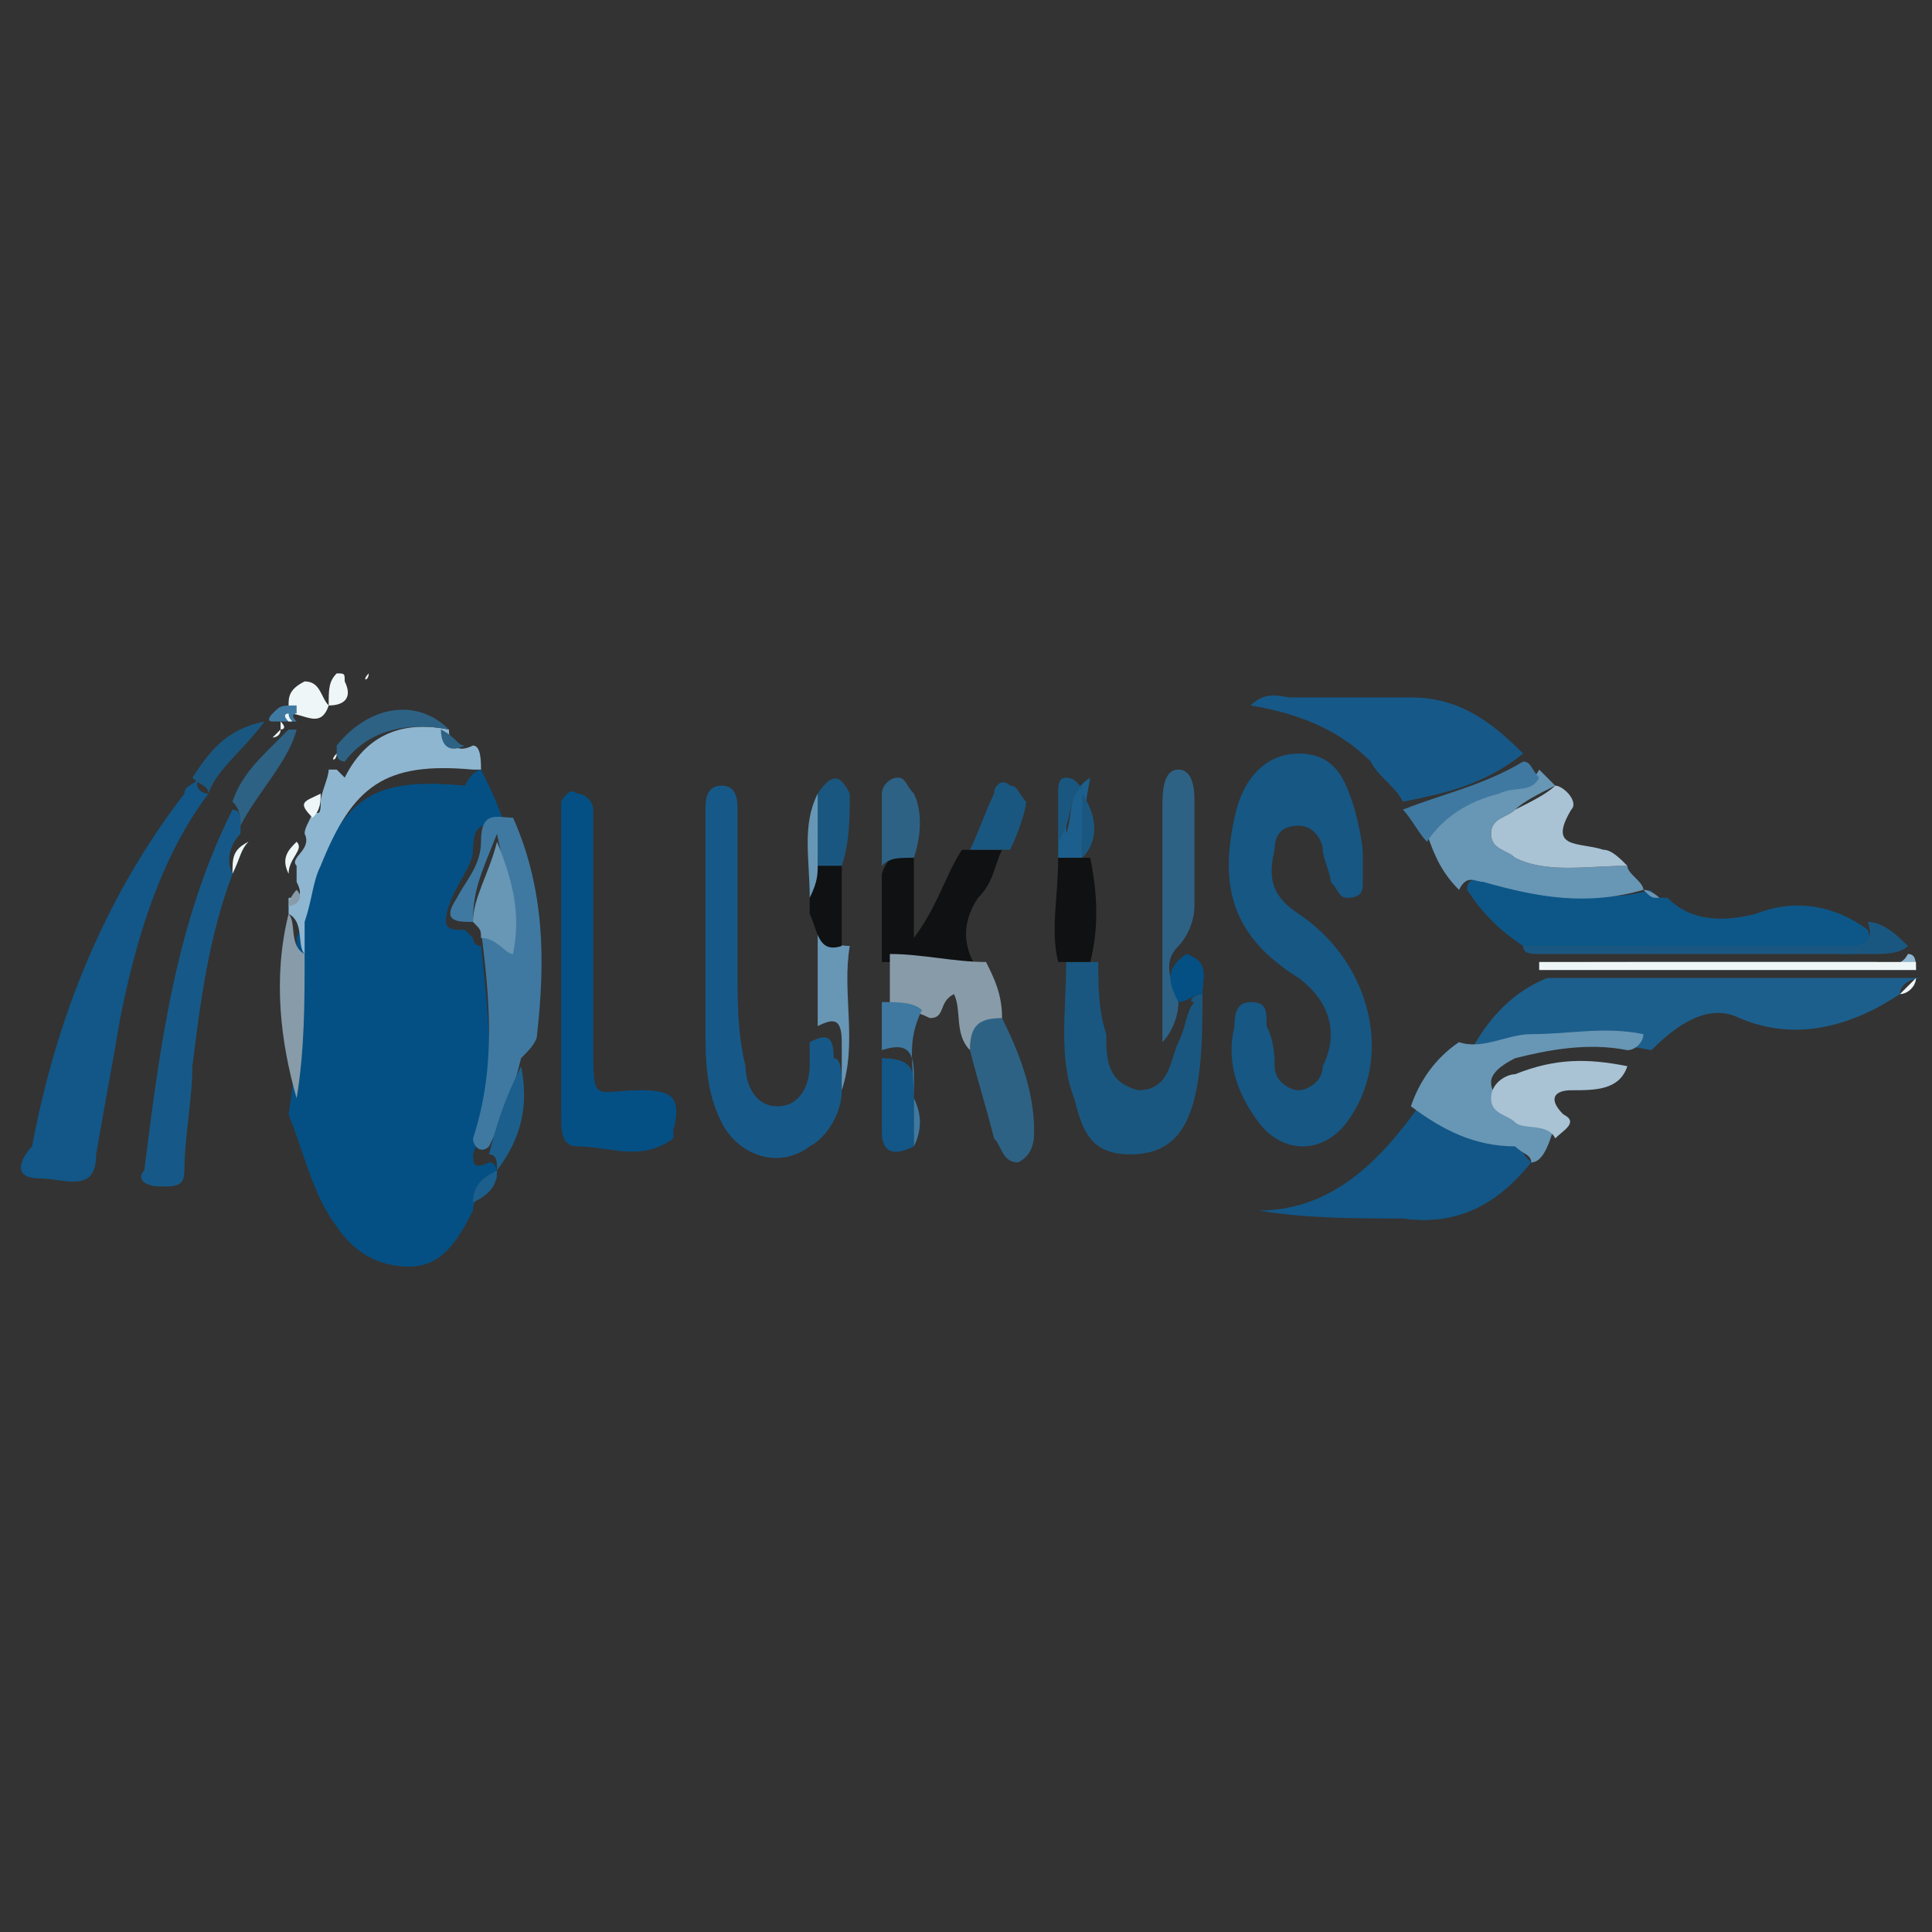 <?xml version="1.0" encoding="utf-8"?>
<!-- Generator: Adobe Illustrator 24.1.2, SVG Export Plug-In . SVG Version: 6.00 Build 0)  -->
<svg version="1.1" id="Calque_1" xmlns="http://www.w3.org/2000/svg" xmlns:xlink="http://www.w3.org/1999/xlink" x="0px" y="0px"
	 viewBox="0 0 24.1 24.1" style="enable-background:new 0 0 24.1 24.1;" xml:space="preserve">
<rect x="0" y="0" width="24.1" height="24.1" fill="#333333" stroke="none"/>
<style type="text/css">
	.st0{fill:#045084;}
	.st1{fill:#165784;}
	.st2{fill:#1C5F8C;}
	.st3{fill:#165988;}
	.st4{fill:#125787;}
	.st5{fill:#0D5788;}
	.st6{fill:#1A5780;}
	.st7{fill:#3F79A1;}
	.st8{fill:#6896B5;}
	.st9{fill:#0F1112;}
	.st10{fill:#8FB6D0;}
	.st11{fill:#2D6285;}
	.st12{fill:#A9C3D5;}
	.st13{fill:#889BA8;}
	.st14{fill:#EEF6F7;}
</style>
<g>
	<path class="st0" d="M6,9.6c0.1,0.2,0.2,0.4,0.3,0.7c-0.2,0-0.4-0.1-0.4,0.3c0,0.2-0.2,0.4-0.3,0.7c-0.1,0.3,0,0.3,0.2,0.3
		c0,0,0.1,0.1,0.1,0.1c0,0,0,0.1,0.1,0.1l0,0c0.1,0.9,0.2,1.8-0.1,2.6c0,0.1,0,0.2,0.2,0.1c0.1,0,0.1,0.1,0.1,0.2l0,0
		c-0.1,0.1-0.3,0.2-0.3,0.4c-0.2,0.4-0.4,0.7-0.8,0.7c-0.4,0-0.7-0.2-0.9-0.5c-0.3-0.4-0.4-0.9-0.6-1.4c0.1-0.6,0.1-1.2,0.1-1.8
		c0-0.1,0-0.2,0-0.3c0,0,0-0.1,0-0.1c0.1-0.2,0.1-0.4,0.2-0.7c0.4-1.1,0.8-1.3,1.9-1.2C5.9,9.6,6,9.6,6,9.6z"/>
	<path class="st1" d="M17,10.7c0,0.1,0,0.2,0,0.3c0,0.1,0,0.2-0.2,0.2c-0.1,0-0.1-0.1-0.2-0.2c0-0.1-0.1-0.3-0.1-0.4
		c0-0.1-0.1-0.3-0.3-0.3c-0.2,0-0.3,0.1-0.3,0.3c-0.1,0.4,0,0.6,0.3,0.8c0.9,0.6,1.2,1.8,0.6,2.6c-0.3,0.4-0.8,0.4-1.1,0
		c-0.3-0.4-0.4-0.8-0.3-1.2c0-0.1,0-0.3,0.2-0.3c0.2,0,0.2,0.1,0.2,0.3c0.1,0.2,0.1,0.4,0.1,0.5c0,0.2,0.2,0.3,0.3,0.3
		s0.3-0.1,0.3-0.3c0.2-0.4,0.1-0.8-0.3-1.1c-0.8-0.5-1-1.1-0.8-2c0.1-0.5,0.4-0.8,0.8-0.8c0.5,0,0.6,0.4,0.7,0.7
		C17,10.5,17,10.6,17,10.7z"/>
	<path class="st2" d="M23.7,12.4c-0.6,0.4-1.3,0.6-2,0.3c-0.4-0.2-0.8,0.1-1.1,0.4c-0.5-0.1-0.9-0.1-1.4,0c-0.3,0-0.6,0.2-0.9,0.1
		c0.2-0.4,0.5-0.8,1-1c1.6,0,3.1,0,4.7,0v0C23.8,12.2,23.7,12.3,23.7,12.4z"/>
	<path class="st3" d="M10.5,13.6c0,0.3-0.2,0.6-0.4,0.7C9.7,14.6,9.2,14.4,9,14c-0.2-0.4-0.2-0.8-0.2-1.2c0-0.8,0-1.7,0-2.5
		c0-0.1,0-0.2,0-0.2c0-0.1,0-0.3,0.2-0.3c0.2,0,0.2,0.2,0.2,0.3c0,0.7,0,1.3,0,2c0,0.4,0,0.8,0.1,1.2c0,0.2,0.1,0.5,0.4,0.5
		c0.3,0,0.4-0.3,0.4-0.5c0-0.1,0-0.2,0-0.3c0.2-0.1,0.3-0.1,0.3,0.2C10.5,13.2,10.5,13.4,10.5,13.6z"/>
	<path class="st4" d="M2.6,9.9c-0.6,0.8-0.9,1.8-1.1,2.8c-0.1,0.6-0.2,1.1-0.3,1.7c0,0.5-0.4,0.3-0.7,0.3c-0.4,0-0.2-0.3-0.1-0.4
		c0.3-1.6,0.9-3.1,1.9-4.4c0-0.1,0.1-0.1,0.2-0.2C2.4,9.8,2.5,9.9,2.6,9.9z"/>
	<path class="st0" d="M7,12.1c0-0.6,0-1.1,0-1.7c0-0.1,0-0.3,0-0.4C7,10,7.1,9.8,7.2,9.9c0.1,0,0.2,0.1,0.2,0.2c0,0.1,0,0.2,0,0.3
		c0,0.9,0,1.7,0,2.6c0,0.8,0,0.6,0.6,0.6c0.4,0,0.5,0.1,0.4,0.5c0,0,0,0.1,0,0.1c-0.4,0.3-0.8,0.1-1.2,0.1C7,14.3,7,14.1,7,13.9
		C7,13.3,7,12.7,7,12.1C7,12.1,7,12.1,7,12.1z"/>
	<path class="st5" d="M19,11.8c-0.3-0.2-0.5-0.4-0.7-0.7c0-0.2,0.2-0.1,0.3-0.1c0.7,0.1,1.3,0.3,2,0.1l0,0c0,0.1,0.1,0.1,0.2,0.1
		c0.3,0.3,0.7,0.3,1.1,0.2c0.5-0.2,1-0.1,1.4,0.2c0.1,0.3-0.1,0.3-0.3,0.3C21.6,11.8,20.3,11.8,19,11.8z"/>
	<path class="st4" d="M19.1,14.5c-0.4,0.5-0.9,0.8-1.6,0.7c-0.6,0-1.2,0-1.8-0.1c0.9,0,1.5-0.6,2-1.3c0.4,0.2,0.8,0.4,1.3,0.5
		C19,14.4,19,14.4,19.1,14.5z"/>
	<path class="st3" d="M17.5,10c-0.1-0.2-0.3-0.3-0.4-0.5c-0.4-0.4-0.9-0.6-1.5-0.7c0.2-0.2,0.4-0.1,0.5-0.1c0.5,0,1,0,1.5,0
		c0.6,0,1,0.3,1.4,0.7C18.5,9.8,18,9.9,17.5,10z"/>
	<path class="st6" d="M15,12.4c0,0.4,0,0.9-0.1,1.3c-0.1,0.4-0.3,0.7-0.8,0.7c-0.5,0-0.6-0.3-0.7-0.7c-0.2-0.5-0.1-1.1-0.1-1.7
		c0.1,0,0.3,0,0.4,0c0,0.3,0,0.6,0.1,0.9c0,0.3,0,0.6,0.4,0.7c0.4,0,0.4-0.4,0.5-0.6c0.1-0.2,0.1-0.4,0.2-0.5
		C14.8,12.5,14.9,12.4,15,12.4z"/>
	<path class="st3" d="M2.9,10.9c-0.3,0.8-0.4,1.6-0.5,2.4c0,0.4-0.1,0.9-0.1,1.3c0,0.2-0.1,0.2-0.3,0.2s-0.3-0.1-0.2-0.2
		c0.2-1.6,0.4-3.1,1.1-4.5c0,0,0,0,0,0C3,10.1,3,10.2,3,10.3c0,0,0,0.1,0,0.1C2.9,10.5,2.8,10.7,2.9,10.9z"/>
	<path class="st7" d="M5.9,11.5c-0.2,0-0.4,0-0.2-0.3c0.1-0.2,0.3-0.4,0.3-0.7c0-0.4,0.2-0.3,0.4-0.3c0.4,0.9,0.4,1.8,0.3,2.7
		c0,0.1-0.1,0.2-0.2,0.3c-0.1,0.4-0.2,0.7-0.4,1.1c-0.1,0.1-0.2,0-0.2-0.1c0.3-0.9,0.2-1.8,0.1-2.6c0.2,0,0.2,0.2,0.4,0.2
		c0-0.5-0.1-0.9-0.2-1.4C6,10.9,5.9,11.1,5.9,11.5z"/>
	<path class="st8" d="M19.1,14.5c0-0.1-0.1-0.1-0.2-0.2c-0.5,0-0.9-0.2-1.3-0.5c0.1-0.3,0.3-0.6,0.6-0.8c0.3,0.1,0.6-0.1,0.9-0.1
		c0.5,0,0.9-0.1,1.4,0c0,0.1-0.1,0.2-0.2,0.2c-0.5-0.1-1,0-1.4,0.1c-0.2,0.1-0.3,0.2-0.3,0.3c0,0.2,0.2,0.2,0.3,0.3
		c0.2,0.1,0.4,0.1,0.5,0.2C19.3,14.4,19.2,14.5,19.1,14.5z"/>
	<path class="st8" d="M20.5,11.1c-0.7,0.2-1.3,0.1-2-0.1c-0.1,0-0.2-0.1-0.3,0.1c-0.2-0.2-0.3-0.4-0.4-0.7c0.2-0.4,0.5-0.6,0.9-0.6
		c0.2,0,0.4,0,0.5-0.2c0.1,0.1,0.1,0.1,0.2,0.2c-0.2,0.1-0.4,0.2-0.5,0.3c-0.1,0.1-0.3,0.1-0.3,0.3c0,0.2,0.2,0.2,0.3,0.3
		c0.4,0.2,0.9,0.1,1.4,0.1C20.3,10.9,20.5,11,20.5,11.1z"/>
	<path class="st9" d="M11.4,10.7c0,0.3,0,0.6,0,1c0.3-0.4,0.4-0.8,0.6-1.1c0.2,0,0.4,0,0.5,0c-0.1,0.2-0.1,0.4-0.3,0.6
		c-0.2,0.3-0.2,0.6,0,0.9c-0.4,0-0.8-0.1-1.2-0.1c0-0.4,0-0.8,0-1.1C11.1,10.6,11.3,10.6,11.4,10.7z"/>
	<path class="st10" d="M6,9.6c0,0-0.1,0-0.1,0C4.8,9.5,4.4,9.8,4,10.8c-0.1,0.2-0.1,0.4-0.2,0.7c0,0,0,0.1,0,0.1c0,0.1,0,0.2,0,0.3
		c-0.1-0.1,0-0.4-0.2-0.5c0-0.1,0-0.1,0-0.2c0.1,0,0.2,0,0.1-0.2c0-0.1,0-0.1,0-0.2c-0.1-0.1,0.2-0.2,0.1-0.4c0-0.1,0.1-0.2,0.1-0.3
		C4,10.2,4,10.1,4,10c0-0.1,0.1-0.3,0.1-0.4c0,0,0,0,0.1,0c0,0,0.1,0.1,0.1,0.1C4.6,9.1,5.1,9,5.6,9.1l0,0c0,0.2,0.1,0.3,0.3,0.2
		C6,9.3,6,9.5,6,9.6z"/>
	<path class="st11" d="M14.7,12.5c0,0.2-0.1,0.4-0.2,0.5c0-0.9,0-1.8,0-2.7c0-0.1,0-0.2,0-0.2c0-0.2,0-0.5,0.2-0.5
		c0.2,0,0.2,0.3,0.2,0.4c0,0.4,0,0.8,0,1.3c0,0.2-0.1,0.4-0.2,0.5C14.5,12,14.6,12.2,14.7,12.5z"/>
	<path class="st12" d="M19.4,14.2c-0.1-0.2-0.4-0.1-0.5-0.2c-0.1-0.1-0.3-0.1-0.3-0.3c0-0.2,0.2-0.3,0.3-0.3
		c0.5-0.2,0.9-0.2,1.4-0.1c-0.1,0.3-0.4,0.3-0.7,0.3c-0.2,0-0.3,0.1-0.1,0.3C19.7,14,19.5,14.1,19.4,14.2z"/>
	<path class="st12" d="M20.3,10.8c-0.5,0-1,0.1-1.4-0.1c-0.1-0.1-0.3-0.1-0.3-0.3c0-0.2,0.2-0.2,0.3-0.3c0.2-0.1,0.4-0.2,0.5-0.3
		c0.1,0,0.3,0.2,0.2,0.3c-0.3,0.5,0.1,0.4,0.4,0.5C20.1,10.6,20.2,10.7,20.3,10.8z"/>
	<path class="st11" d="M12.5,12.7c0.2,0.4,0.4,0.9,0.4,1.4c0,0.1,0,0.3-0.2,0.4c-0.2,0-0.2-0.2-0.3-0.3c-0.1-0.4-0.2-0.7-0.3-1.1
		C12.1,12.8,12.2,12.6,12.5,12.7z"/>
	<path class="st13" d="M12.5,12.7c-0.3,0-0.4,0.1-0.4,0.4c-0.2-0.2-0.1-0.5-0.2-0.7c-0.2,0.1-0.1,0.3-0.3,0.3
		c-0.2-0.1-0.3-0.1-0.5-0.1c0-0.2,0-0.5,0-0.7c0.4,0,0.8,0.1,1.2,0.1C12.4,12.2,12.5,12.4,12.5,12.7z"/>
	<path class="st9" d="M13.6,12c-0.1,0-0.3,0-0.4,0c-0.1-0.4,0-0.8,0-1.3c0.1,0,0.2,0,0.3,0c0,0,0.1,0,0.1,0
		C13.7,11.2,13.7,11.6,13.6,12z"/>
	<path class="st8" d="M10.5,13.6c0-0.2,0-0.4,0-0.6c0-0.3-0.1-0.3-0.3-0.2c0-0.5,0-0.9,0-1.4c0.1,0.2,0.1,0.4,0.4,0.4
		C10.5,12.4,10.7,13,10.5,13.6z"/>
	<path class="st6" d="M19,11.8c1.3,0,2.7,0,4,0c0.2,0,0.4,0,0.3-0.3c0.2,0,0.4,0.2,0.5,0.3c-0.1,0.1-0.3,0.1-0.4,0.1
		c-1.4,0-2.8,0-4.2,0C19.1,11.9,19,11.9,19,11.8z"/>
	<path class="st13" d="M3.6,11.4c0.1,0.1,0,0.4,0.2,0.5c0,0.6,0,1.2-0.1,1.8C3.5,13,3.4,12.2,3.6,11.4z"/>
	<path class="st6" d="M12.6,10.6c-0.2,0-0.4,0-0.5,0c0.1-0.2,0.2-0.5,0.3-0.7c0-0.1,0.1-0.2,0.2-0.1c0.1,0,0.1,0.1,0.2,0.2
		C12.8,10.1,12.7,10.4,12.6,10.6z"/>
	<path class="st4" d="M11.4,14.3C11,14.5,11,14.2,11,14.1c0-0.3,0-0.6,0-0.9c0.3,0,0.4,0.1,0.4,0.3C11.4,13.7,11.4,14,11.4,14.3z"/>
	<path class="st10" d="M19.2,12c1.4,0,2.8,0,4.2,0c0.1,0,0.3,0.1,0.4-0.1c0.1,0,0.1,0.1,0.1,0.2C22.3,12,20.7,12,19.2,12
		C19.2,12,19.2,12,19.2,12z"/>
	<path class="st11" d="M11.4,10.7c-0.2,0-0.3,0-0.4,0.1c0-0.3,0-0.6,0-0.9c0-0.1,0.1-0.2,0.2-0.2c0.1,0,0.1,0.1,0.2,0.2
		C11.5,10.1,11.5,10.4,11.4,10.7z"/>
	<path class="st14" d="M19.2,12c1.6,0,3.1,0,4.7,0c0,0,0,0.1,0,0.1c-1.6,0-3.1,0-4.7,0C19.2,12.1,19.2,12.1,19.2,12z"/>
	<path class="st9" d="M10.5,11.8c-0.3,0.1-0.3-0.2-0.4-0.4c0-0.1,0-0.2,0-0.3c0-0.1,0-0.2,0.1-0.4c0.1,0,0.2,0,0.3,0
		C10.5,11.1,10.5,11.5,10.5,11.8z"/>
	<path class="st6" d="M10.5,10.8c-0.1,0-0.2,0-0.3,0c0-0.3,0-0.6,0-0.9c0.2-0.3,0.3-0.2,0.4,0C10.6,10.2,10.6,10.5,10.5,10.8z"/>
	<path class="st7" d="M19.2,9.7c-0.1,0.2-0.3,0.1-0.5,0.2c-0.4,0.1-0.7,0.3-0.9,0.6c-0.1-0.1-0.2-0.3-0.3-0.4c0.5-0.2,1-0.3,1.5-0.6
		C19.1,9.5,19.1,9.6,19.2,9.7z"/>
	<path class="st7" d="M11.4,14.3c0-0.3,0-0.6,0-0.9c0-0.3-0.1-0.4-0.4-0.3c0-0.1,0-0.2,0-0.3c0,0,0,0,0,0c0,0,0,0,0-0.1
		c0-0.1,0-0.1,0-0.2c0.2,0,0.4,0,0.5,0.1c-0.2,0.4-0.1,0.7-0.1,1.1C11.5,13.9,11.5,14.1,11.4,14.3z"/>
	<path class="st11" d="M5.6,9.1c-0.5-0.1-1,0-1.3,0.4c0,0-0.1,0-0.1-0.1c0,0,0,0,0-0.1C4.6,8.8,5.2,8.7,5.6,9.1z"/>
	<path class="st11" d="M3,10.3c0-0.1,0-0.2-0.1-0.3C3,9.7,3.2,9.5,3.4,9.3c0,0,0.1-0.1,0.1-0.1l0,0c0,0,0.1-0.1,0.1-0.1l0,0
		c0,0,0.1,0,0.1,0C3.6,9.5,3.2,9.9,3,10.3z"/>
	<path class="st2" d="M13.5,10.7c-0.1,0-0.2,0-0.3,0c0-0.3,0-0.6,0.1-0.9c0,0.2,0,0.3,0,0.6c0.1-0.3,0-0.5,0.3-0.7
		C13.5,10.2,13.5,10.5,13.5,10.7z"/>
	<path class="st2" d="M6.1,14.4c0.1-0.4,0.2-0.7,0.4-1.1c0.1,0.5,0,0.9-0.3,1.3C6.2,14.5,6.2,14.4,6.1,14.4z"/>
	<path class="st6" d="M2.6,9.9c0-0.1-0.1-0.1-0.2-0.2c0.2-0.3,0.4-0.6,0.9-0.7C3,9.4,2.7,9.6,2.6,9.9z"/>
	<path class="st6" d="M13.5,10.7c0-0.3,0-0.5,0-0.9c-0.2,0.2-0.1,0.4-0.3,0.7c0-0.3,0-0.5,0-0.6c0-0.1,0-0.2,0.1-0.2
		c0.1,0,0.2,0.1,0.2,0.2C13.7,10.2,13.7,10.5,13.5,10.7C13.6,10.8,13.6,10.8,13.5,10.7z"/>
	<path class="st0" d="M14.7,12.5c-0.1-0.2-0.2-0.4,0.1-0.6c0.3,0.1,0.2,0.3,0.2,0.5C14.9,12.4,14.8,12.5,14.7,12.5z"/>
	<path class="st14" d="M4.1,8.8C4,9.1,3.8,8.9,3.6,8.9c0,0,0-0.1,0-0.1c0-0.1,0-0.2,0.2-0.3C4,8.5,4,8.7,4.1,8.8L4.1,8.8z"/>
	<path class="st8" d="M10.2,9.9c0,0.3,0,0.6,0,0.9c0,0.1,0,0.2-0.1,0.4C10.1,10.7,10,10.3,10.2,9.9z"/>
	<path class="st14" d="M4.1,8.8C4.1,8.8,4.1,8.7,4.1,8.8c0-0.2,0-0.3,0.1-0.4c0.1,0,0.1,0,0.1,0.1C4.4,8.7,4.3,8.8,4.1,8.8L4.1,8.8z
		"/>
	<path class="st7" d="M3.7,8.8c0,0,0,0.1,0,0.1l0,0c0,0-0.1,0,0,0.1l0,0c0,0-0.1,0-0.1,0c-0.1,0-0.1,0-0.2,0c-0.1,0,0-0.1,0-0.1
		C3.5,8.8,3.5,8.8,3.7,8.8z"/>
	<path class="st14" d="M2.9,10.9c0-0.2,0-0.3,0.2-0.4C3,10.6,3,10.7,2.9,10.9z"/>
	<path class="st14" d="M3.7,10.5c0.1,0.1-0.1,0.2-0.1,0.4C3.5,10.7,3.6,10.6,3.7,10.5z"/>
	<path class="st2" d="M5.9,15c0-0.2,0.1-0.3,0.3-0.4C6.2,14.8,6.1,14.9,5.9,15z"/>
	<path class="st14" d="M4,9.9c0,0.1,0,0.2-0.1,0.3C3.7,10,3.8,10,4,9.9z"/>
	<path class="st11" d="M5.8,9.3c-0.2,0.1-0.3,0-0.3-0.2C5.7,9.2,5.7,9.3,5.8,9.3z"/>
	<path class="st13" d="M3.7,11.1c0.1,0.1,0,0.2-0.1,0.2C3.6,11.2,3.7,11.1,3.7,11.1z"/>
	<path class="st14" d="M23.7,12.4c0.1-0.1,0.1-0.1,0.2-0.2C23.9,12.3,23.8,12.4,23.7,12.4z"/>
	<path class="st14" d="M4.6,8.4C4.6,8.5,4.6,8.5,4.6,8.4C4.6,8.5,4.5,8.5,4.6,8.4C4.5,8.5,4.5,8.5,4.6,8.4C4.5,8.5,4.6,8.4,4.6,8.4z
		"/>
	<path class="st8" d="M20.7,11.2c-0.1,0-0.1,0-0.2-0.1C20.6,11.1,20.7,11.2,20.7,11.2z"/>
	<path class="st14" d="M3.5,9C3.5,9,3.5,9,3.5,9c0.1,0.1,0,0.1,0,0.1C3.5,9.1,3.5,9.1,3.5,9z"/>
	<path class="st14" d="M4.2,9.4C4.2,9.4,4.2,9.5,4.2,9.4C4.2,9.5,4.1,9.5,4.2,9.4C4.1,9.5,4.2,9.4,4.2,9.4z"/>
	<path class="st14" d="M3.5,9.1c0,0-0.1,0.1-0.1,0.1C3.4,9.2,3.5,9.2,3.5,9.1z"/>
	<path class="st14" d="M3.6,9c-0.1-0.1,0-0.1,0-0.1C3.6,9,3.7,9,3.6,9C3.6,9,3.6,9,3.6,9z"/>
	<path class="st13" d="M11,12.8C11,12.8,11.1,12.8,11,12.8C11.1,12.8,11,12.8,11,12.8C11,12.8,11,12.8,11,12.8z"/>
	<path class="st8" d="M5.9,11.5c0-0.3,0.2-0.6,0.3-1c0.2,0.5,0.3,0.9,0.2,1.4c-0.1,0-0.2-0.2-0.4-0.2l0,0C6,11.6,6,11.6,5.9,11.5
		C5.9,11.5,5.9,11.5,5.9,11.5z"/>
	<path class="st13" d="M3.8,11.6C3.8,11.6,3.8,11.5,3.8,11.6C3.8,11.5,3.8,11.6,3.8,11.6z"/>
	<path class="st7" d="M5.9,11.6C6,11.6,6,11.6,5.9,11.6C6,11.6,6,11.6,5.9,11.6z"/>
</g>
</svg>
